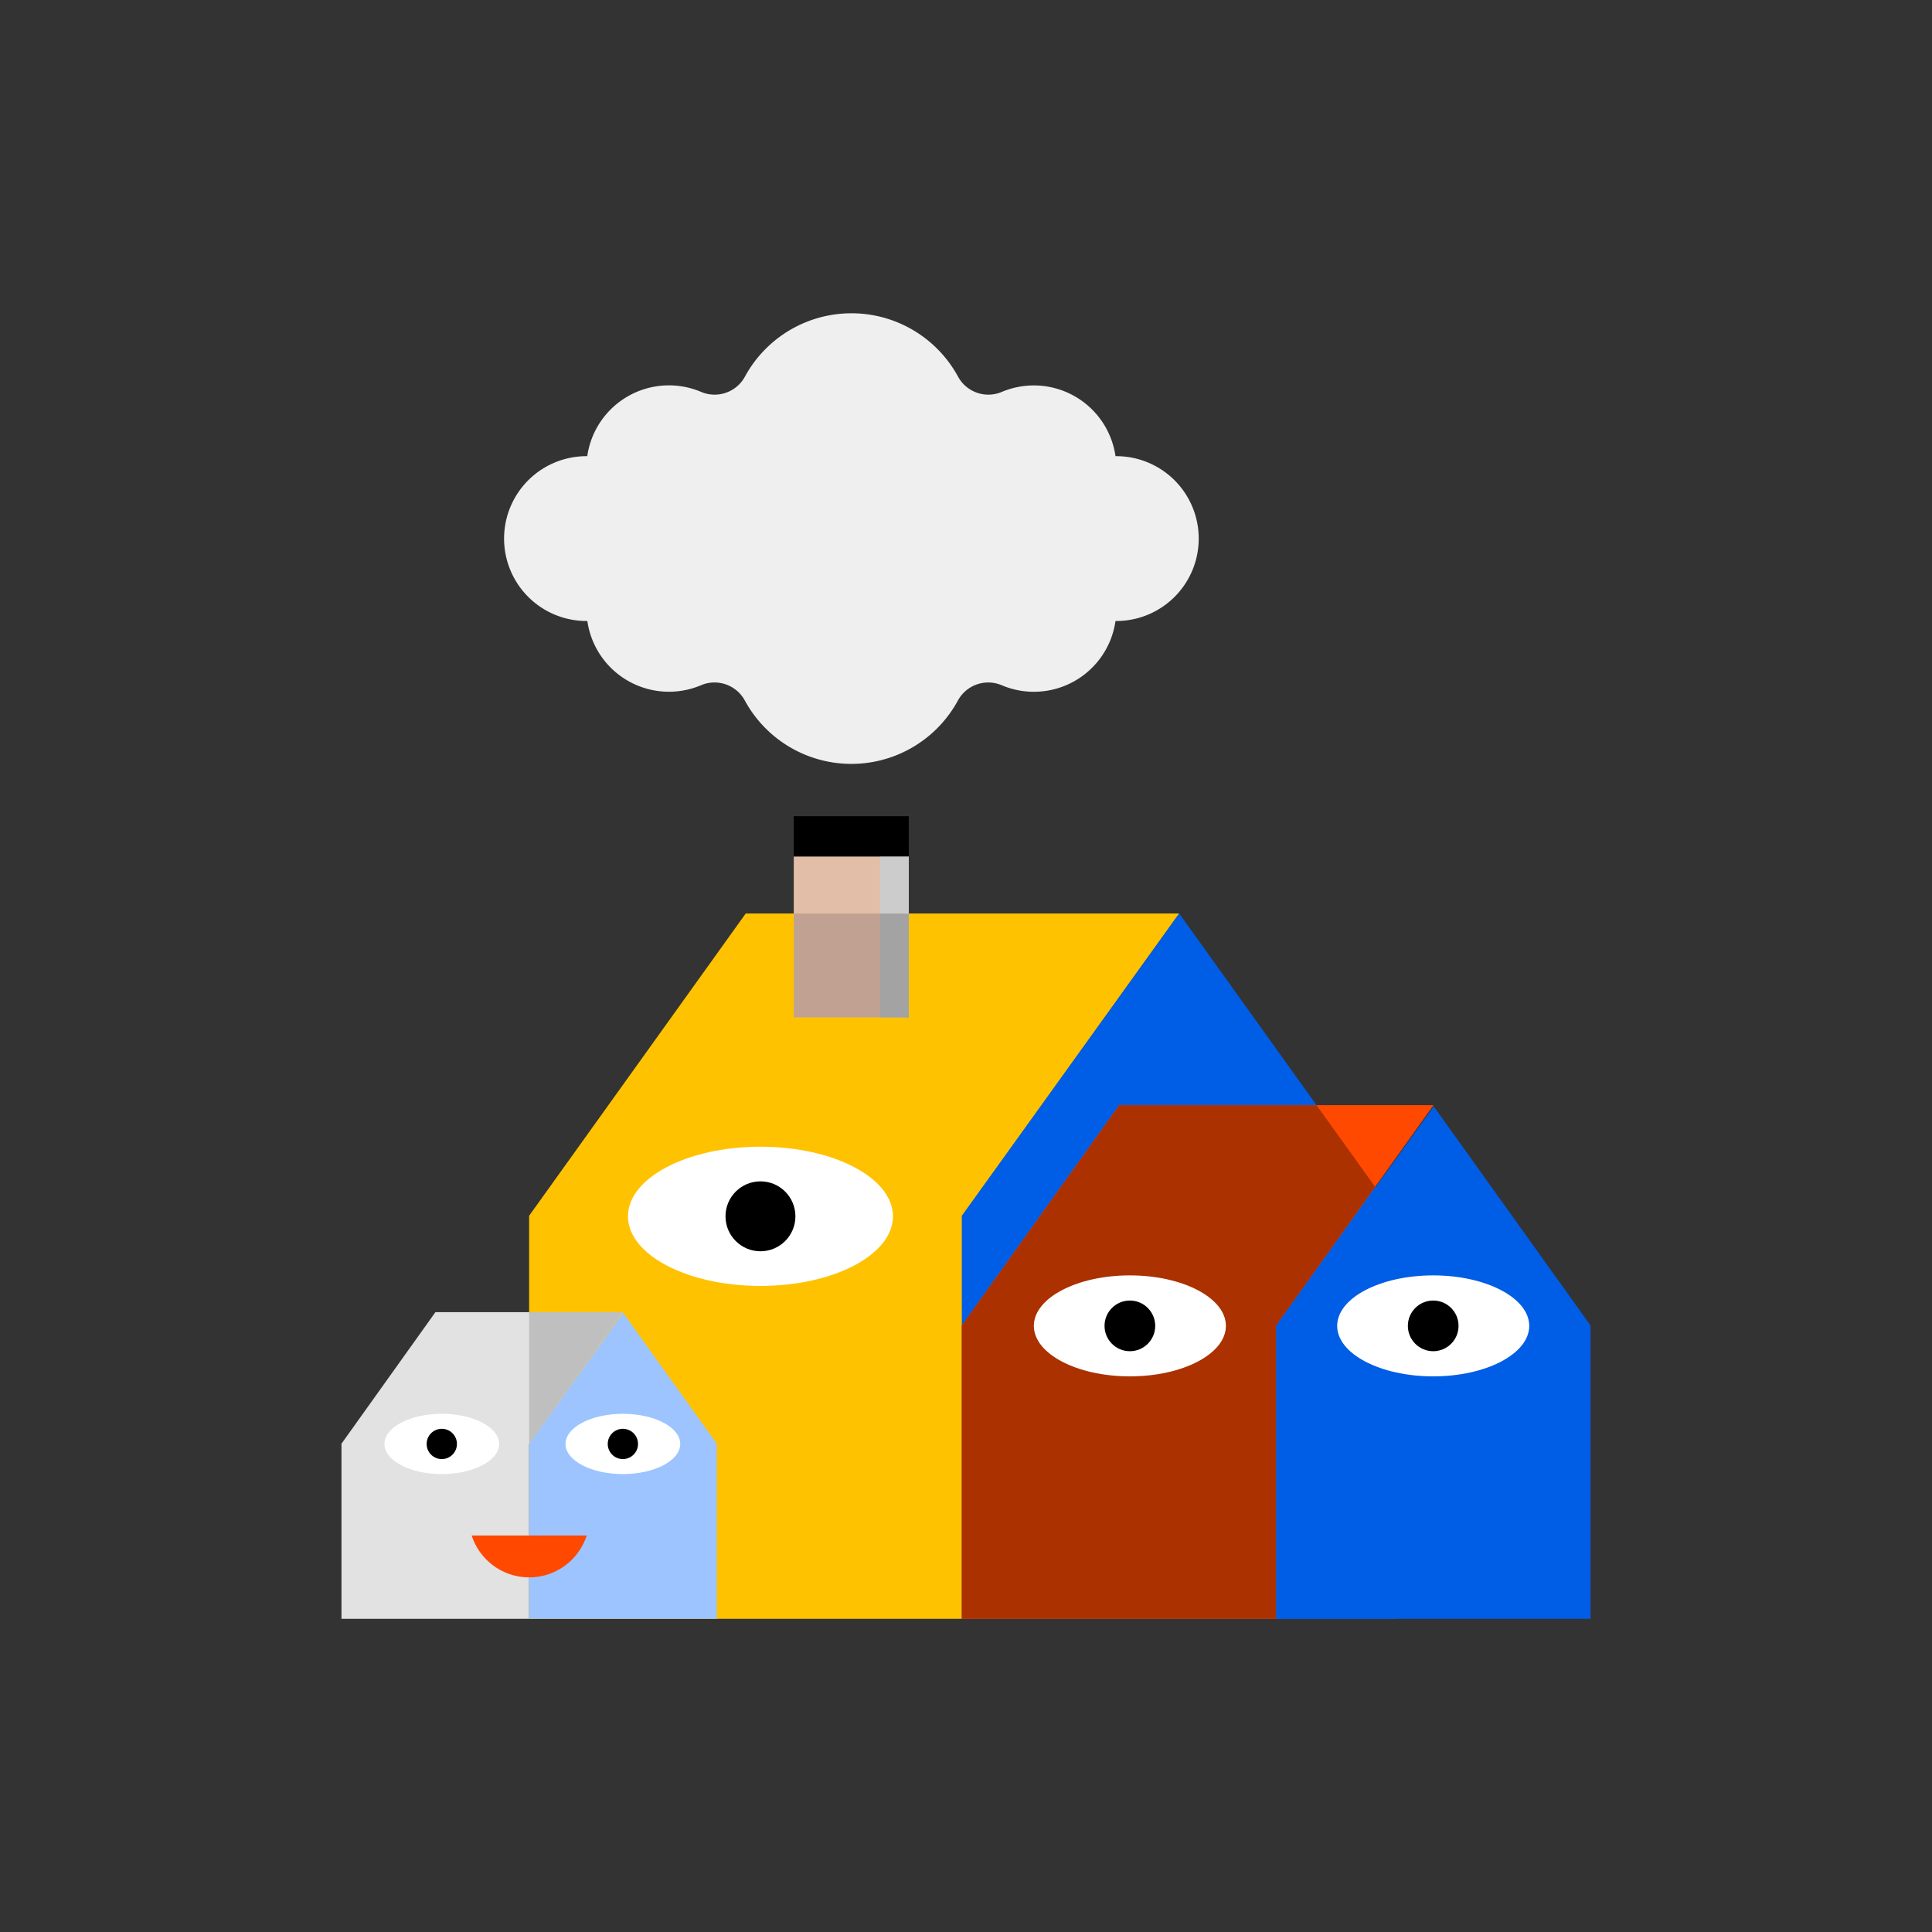 <svg xmlns="http://www.w3.org/2000/svg" viewBox="0 0 504 504"><rect x="0" y="0" width="504" height="504" fill="#333333" stroke="none"/><defs><style>.cls-1{fill:#efefef;}.cls-2{fill:#ffc200;}.cls-3{fill:#005de5;}.cls-4{fill:#fff;}.cls-5{fill:#c1a191;}.cls-6{fill:#a3a3a3;}.cls-7{fill:#e2bda8;}.cls-8{fill:#ccc;}.cls-9{fill:#ff4800;}.cls-10{fill:#ab3100;}.cls-11{fill:#e2e2e2;}.cls-12{fill:#bfbfbf;}.cls-13{fill:#9dc4ff;}</style></defs><title>material-85</title><g id="Layer_1" data-name="Layer 1"><path class="cls-1" d="M291.16,119H291a21.52,21.52,0,0,0-29.64-16.77,9,9,0,0,1-11.45-4,31.64,31.64,0,0,0-55.57,0,9,9,0,0,1-11.45,4A21.52,21.52,0,0,0,153.2,119H153a21.5,21.5,0,0,0,0,43h.22a21.5,21.5,0,0,0,29.64,16.76,9,9,0,0,1,11.45,4,31.63,31.63,0,0,0,55.57,0,9,9,0,0,1,11.45-4A21.5,21.5,0,0,0,291,162h.21a21.5,21.5,0,1,0,0-43Z"/><polygon class="cls-2" points="307.62 238.3 194.54 238.3 138.03 317.16 138.03 422.3 251.03 422.3 251.03 317.16 307.62 238.3"/><polygon class="cls-3" points="364.12 317.16 307.62 238.3 250.91 317.16 250.91 422.3 364.12 422.3 364.12 317.16"/><ellipse class="cls-4" cx="198.38" cy="317.3" rx="34.56" ry="18.16"/><circle cx="198.38" cy="317.3" r="9.12"/><rect class="cls-5" x="207.07" y="238.3" width="30" height="27.11"/><rect class="cls-6" x="229.57" y="238.3" width="7.5" height="27.11"/><rect class="cls-7" x="207.07" y="223.42" width="30" height="14.89"/><rect class="cls-8" x="229.57" y="223.42" width="7.5" height="14.89"/><rect x="207.07" y="212.92" width="30" height="10.5"/><polygon class="cls-9" points="373.96 288.3 291.97 288.3 250.92 345.77 250.92 422.3 332.92 422.3 332.92 345.77 373.96 288.3"/><polygon class="cls-10" points="358.73 309.63 343.44 288.3 291.97 288.3 250.92 345.77 250.92 422.3 332.92 422.3 332.92 345.77 358.73 309.63"/><polygon class="cls-3" points="414.92 345.77 374 288.6 332.92 345.77 332.92 422.3 414.92 422.3 414.92 345.77"/><ellipse class="cls-4" cx="294.75" cy="345.88" rx="25.05" ry="13.17"/><circle cx="294.75" cy="345.88" r="6.61"/><ellipse class="cls-4" cx="373.88" cy="345.88" rx="25.05" ry="13.17"/><circle cx="373.88" cy="345.88" r="6.61"/><polygon class="cls-11" points="162.54 342.3 113.59 342.3 89.08 376.62 89.08 422.3 138.03 422.3 138.03 376.62 162.54 342.3"/><polygon class="cls-12" points="138.03 342.3 138.03 376.62 162.54 342.3 138.03 342.3"/><polygon class="cls-13" points="186.99 376.62 162.56 342.48 138.03 376.62 138.03 422.3 186.99 422.3 186.99 376.62"/><ellipse class="cls-4" cx="115.25" cy="376.68" rx="14.96" ry="7.86"/><circle cx="115.25" cy="376.68" r="3.95"/><ellipse class="cls-4" cx="162.49" cy="376.68" rx="14.96" ry="7.86"/><circle cx="162.49" cy="376.68" r="3.95"/><path class="cls-9" d="M153.05,400.56a15.76,15.76,0,0,1-30,0Z"/></g></svg>